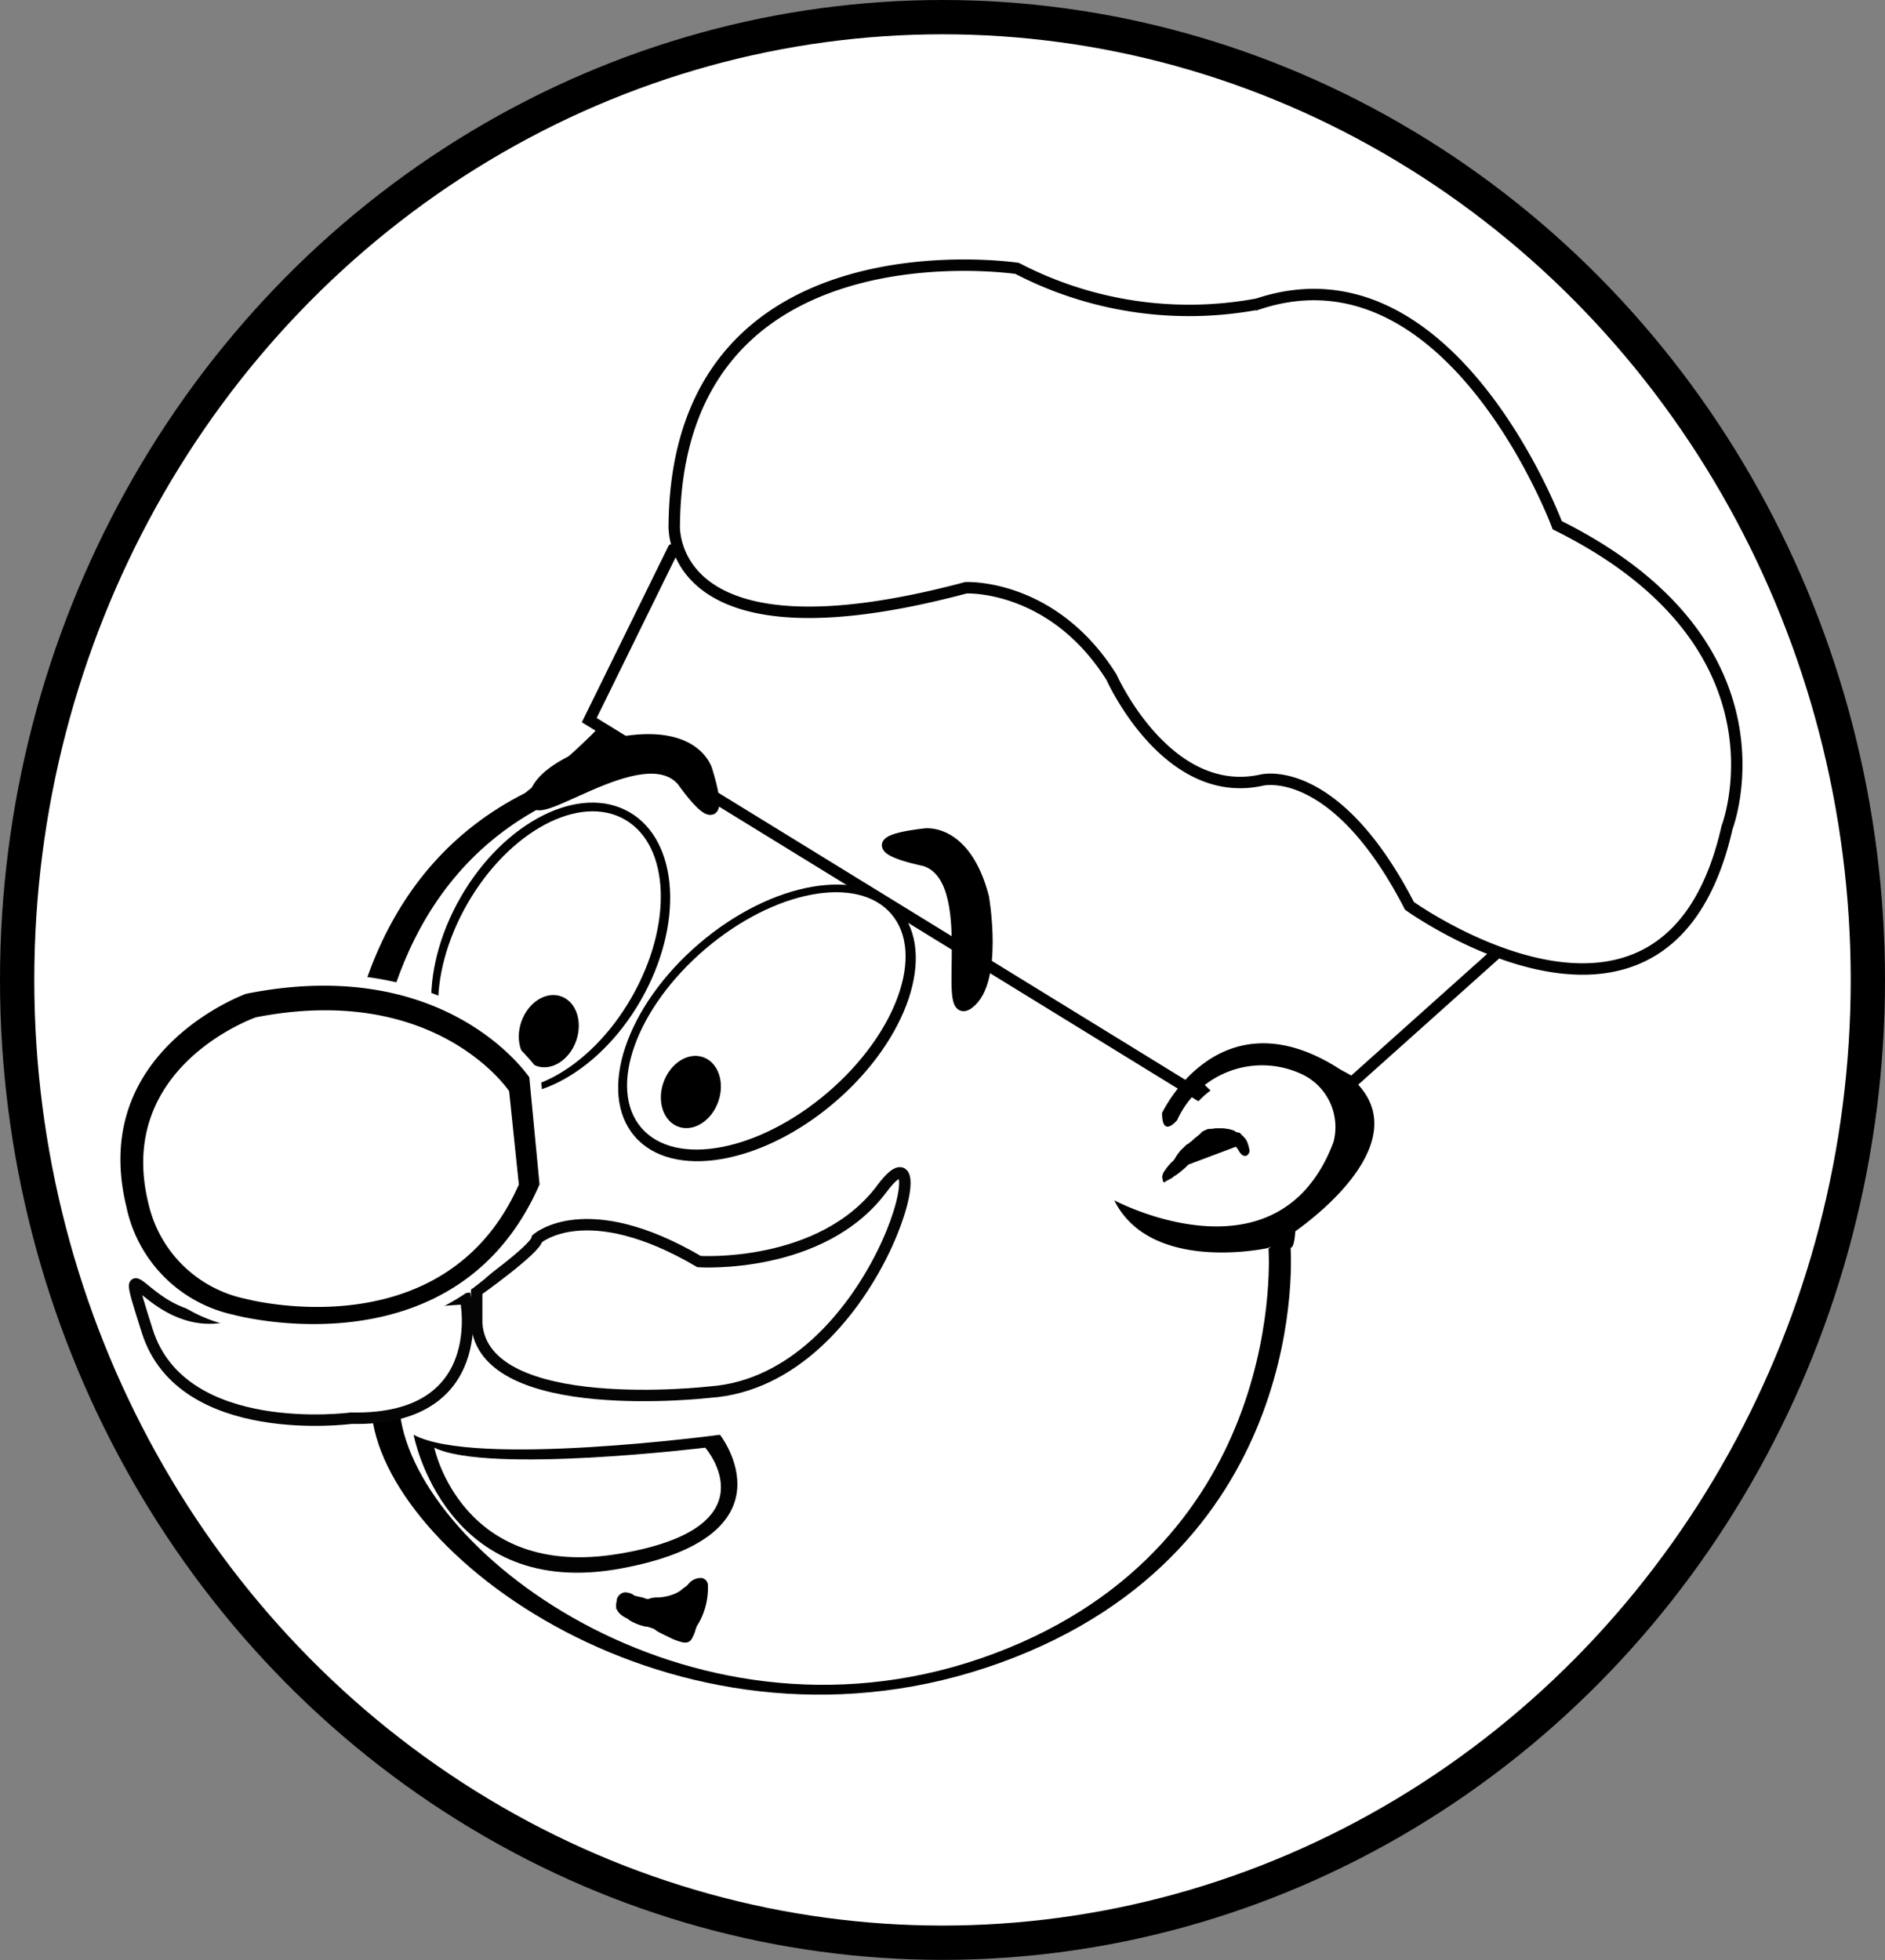 <svg id="Lag_1" data-name="Lag 1" xmlns="http://www.w3.org/2000/svg" width="164.94" height="171.47" viewBox="0 0 164.94 171.47"><rect x="0" y="0" width="164.94" height="171.47" fill="#808080" stroke="none"/><defs><style>.cls-1,.cls-2,.cls-3,.cls-4,.cls-6{fill:#fff;}.cls-1,.cls-3,.cls-8{stroke:#000;}.cls-1,.cls-3,.cls-4,.cls-6,.cls-7,.cls-8{stroke-miterlimit:10;}.cls-1{stroke-width:3px;}.cls-3{isolation:isolate;}.cls-4{stroke:#020202;}.cls-5{fill:#020202;}.cls-6{stroke:#050505;}.cls-7{stroke:#fff;}</style></defs><ellipse class="cls-1" cx="82.47" cy="85.73" rx="80.97" ry="84.23"/><path d="M112.93,109.16s2,26.38-25.38,36.3-53.4-8.74-55-21.55c0,0-12.41-41.5,13.39-54.53,0,0,8.67-6.81,8.38-8.74S113,98.44,113,98.44,113.92,109.16,112.93,109.16Z"/><path class="cls-2" d="M111,109.22s1.87,25.73-24,35.44-50.52-8.58-52-21c0,0-11.76-40.53,12.66-53.19,0,0,8.21-6.59,7.92-8.52S111,98.82,111,98.82,111.92,109.22,111,109.22Z"/><path class="cls-3" d="M58.89,48.09,51.56,63l53.22,32.71s5.7-5.79,13.52-1l15.64-14-3.05-21.34L89.33,39Z"/><path class="cls-4" d="M89,23.48S59.33,19,59,45.84c0,0-1,12.65,25.52,5.58,0,0,7.58-.38,12.74,7.83,0,0,4.82,10.83,13.13,9,0,0,6.4-1.66,12.94,11,0,0,22.57,16.19,27.79-6.86,0,0,6.19-16-14.86-26.44,0,0-9.29-25-26.21-19.35A32.65,32.65,0,0,1,89,23.48Z"/><path d="M102.17,102.57a.2.2,0,0,1,0-.16c0-.11.1-.16.15-.27s.24-.43.39-.64.25-.43.39-.59a2.35,2.35,0,0,1,.5-.54,1.28,1.28,0,0,1,.29-.27c.1,0,.2-.16.3-.21s.29-.27.44-.38.34-.27.49-.43.29-.16.44-.26a1.17,1.17,0,0,1,.45-.06l.34-.05h.39a2.72,2.72,0,0,1,.64.05,1.36,1.36,0,0,1,.44.11.34.34,0,0,1,.25.11.71.71,0,0,0,.3.1.27.27,0,0,1,.19.11l.15.16a1.65,1.65,0,0,1,.39.48,3.23,3.23,0,0,1,.2.65.47.47,0,0,1,0,.37.6.6,0,0,1-.25.27c-.44.06-.59-.37-.78-.64a1.45,1.45,0,0,0-.4-.38l-.29-.16-.39-.16a1.48,1.48,0,0,0-.45-.11,1,1,0,0,0-.54.22c-.15.11-.34.16-.49.27l-.34.26a6.94,6.94,0,0,0-.55.54c-.19.22-.34.43-.54.64s-.24.22-.34.33a3.6,3.6,0,0,1-.34.32,9.08,9.08,0,0,1-.74.59c-.1,0-.2.16-.3.21l-.29.16-.3.16s0,.06-.1.06-.14-.16-.14-.27a.5.5,0,0,1,0-.38.87.87,0,0,1,.19-.37,4.27,4.27,0,0,1,.74-.86l.25-.27a2.94,2.94,0,0,1,.24-.21,5.28,5.28,0,0,1,.44-.38c.15-.1.2-.21.35-.27a1.07,1.07,0,0,0,.39-.26c.1-.11.25-.16.35-.27a1.31,1.31,0,0,1,.34-.22c.05,0,.15,0,.2-.1,0,.1-.2.26-.3.32s-.44.43-.64.64-.59.65-.88.91c-.1.11-.2.16-.3.27s-.14.16-.19.27-.3.37-.3.32a2,2,0,0,1,.35-.53,6.55,6.55,0,0,1,1-1.08,4.35,4.35,0,0,1,.79-.69,5.7,5.7,0,0,1,.73-.54,5.31,5.31,0,0,1,.69-.38l.3-.1a1.35,1.35,0,0,1,.49-.06,3.12,3.12,0,0,1,.74.06,2.6,2.6,0,0,1,.49.26.84.84,0,0,1,.34.49s0,.1.1.21.05.11.1.16"/><ellipse class="cls-5" cx="67.11" cy="89.49" rx="15.25" ry="9.13" transform="translate(-42.06 65.12) rotate(-40.55)"/><ellipse class="cls-2" cx="67.05" cy="89.32" rx="14.39" ry="8.25" transform="translate(-41.94 64.94) rotate(-40.5)"/><ellipse cx="60.45" cy="95.52" rx="3.23" ry="2.54" transform="translate(-49.81 120.44) rotate(-70.4)"/><ellipse cx="48.19" cy="83" rx="13.8" ry="9.08" transform="translate(-47.79 83.36) rotate(-60.07)"/><path class="cls-6" d="M47,108.37s4.28-3.81,14.17,2c0,0,10.72.7,16-6.38,5.46-7.34-.44,16.78-15.05,17.8,0,0-19.82,2.31-20.41-6v-2.84S46.88,109.28,47,108.37Z"/><ellipse class="cls-2" cx="48.08" cy="83.17" rx="13.23" ry="8.27" transform="translate(-47.99 83.32) rotate(-60.06)"/><ellipse cx="48.02" cy="90.21" rx="3.23" ry="2.54" transform="translate(-53.04 105.4) rotate(-70.52)"/><path class="cls-6" d="M40.74,113.61s2.31,10.73-10,10.46c0,0-14.8,2-17.85-7.61s.39.85,7.62-1.5Z"/><path class="cls-7" d="M47.72,103.7c-7.45,17.3-27.4,11.81-27.4,11.81a12.71,12.71,0,0,1-9.74-9.79C7.11,91.55,21.39,86.46,21.39,86.46c18.12-3.64,25.41,7.61,25.41,7.61Z"/><path class="cls-2" d="M45.4,103.63c-6.5,14.68-23.9,10-23.9,10A11,11,0,0,1,13,105.34C10,93.3,22.39,89,22.39,89c15.81-3.09,22.16,6.46,22.16,6.46Z"/><path d="M53.87,140.69a11.36,11.36,0,0,0,1.23,1.07,4.41,4.41,0,0,0,1.38.54c.24,0,.44.11.64.16l.59.32a10.37,10.37,0,0,0,1.37.7c.5.16,1.14.48,1.48-.16a3.46,3.46,0,0,0,.29-.7,1.85,1.85,0,0,1,.3-.64,6.3,6.3,0,0,0,.79-3.38.68.68,0,0,0-.49-.54,1.37,1.37,0,0,0-1.23.54,4.38,4.38,0,0,1-1,.75,4.1,4.1,0,0,1-1.33.38c-.24.05-.49,0-.73.05a2.17,2.17,0,0,0-.25.05c-.15.06-.1,0-.05.06l-.15,1.45a1.82,1.82,0,0,1,.45.21l.73.38c.25.16.54.26.79.42a2,2,0,0,0,.79.17c.34,0,.69.16,1-.17a1.58,1.58,0,0,0,.35-1,4.43,4.43,0,0,1,.29-1.23,1,1,0,0,0-.29-1.29,1,1,0,0,0-.69-.11,4.13,4.13,0,0,0-1.82,2.47,1.43,1.43,0,0,0,.34.86c.1.1.35.21.4.37l.88-1a13.53,13.53,0,0,1-1.43-.7,16.4,16.4,0,0,0-1.52-.64,3.75,3.75,0,0,0-.79-.33c-.24-.05-.49-.1-.69-.16a1.09,1.09,0,0,0-.68-.26A.92.92,0,0,0,54,140c-.54,1.35,1.38,1.83,2.16,2a4.6,4.6,0,0,1,1.33.7,8.17,8.17,0,0,0,1.57.7.74.74,0,0,0,1-.27.88.88,0,0,0-.25-1.07c-.39-.22-.88-.33-1.28-.54a12.34,12.34,0,0,0-1.13-.7,9.15,9.15,0,0,0-1.28-.43,2.47,2.47,0,0,1-.59-.21.36.36,0,0,0-.24-.11c-.15,0,0-.16.05.16v.49l-.45.37h0l-.39-.11c.2.11.35.22.54.33a3,3,0,0,0,.64.16,9.8,9.8,0,0,1,1.28.53,11,11,0,0,1,1.23.54,6.41,6.41,0,0,0,1.38.64.73.73,0,0,0,.88-.59.63.63,0,0,0,0-.43,2,2,0,0,0-.49-.85c-.05-.06-.15-.11-.2-.17s0,0,0,0,.15.38.1.32,0-.1,0-.1a2.27,2.27,0,0,0,.44-.54.6.6,0,0,1,.25-.27l.05-.05c0-.06,0,0-.05,0l-.64-.38.05.06-.1-.43c0-.27,0-.22,0-.11a.79.79,0,0,0-.1.32l-.14.59c0,.22,0,.38-.1.59a.52.52,0,0,1,0,.27c0,.11,0,.11.1-.11l.54-.21a4.48,4.48,0,0,1-1.67-.65,2.58,2.58,0,0,0-2-.53.79.79,0,0,0-.49,1,.83.83,0,0,0,.29.43c.49.32.94.1,1.43,0a12.52,12.52,0,0,0,1.57-.27,4,4,0,0,0,1.43-.75,6,6,0,0,1,.64-.54l.15-.16s.09,0,0,0c.15-.11,0-.11-.29,0l-.49-.54a4.48,4.48,0,0,1-.1.81,2.79,2.79,0,0,1-.3.91c-.14.32-.29.59-.44.91s-.2.59-.29.86l.64-.38s-.15-.05-.2-.1l-.3-.11c-.19-.11-.34-.16-.54-.27a11.26,11.26,0,0,0-1.42-.75,12.33,12.33,0,0,1-1.43-.43,3.51,3.51,0,0,1-1.13-1c-.69-.7-1.77.42-1,1.12Z"/><path class="cls-8" d="M80.92,75.28s-7.33-1.45,0-2.31c0,0,3.54-.53,5.12,5.52,0,0,1.28,7.35-1.28,9.28S86,76.89,80.92,75.28Z"/><path class="cls-2" d="M104.87,94.42s6.55-6,11.61,1S111.56,107,111.56,107l-1.82-7.94-4.87-4.66"/><path class="cls-8" d="M59.72,68.31s4.28,6.16,2.12-.91c0,0-.89-3.44-7.08-2.52,0,0-7.28,1.71-8,4.82S56.23,64.23,59.72,68.31Z"/><path d="M101.68,97.37s4.82-10.24,15-4.18-4.48,15.65-5.76,16c0,0-10.23,2.26-13.42-4.18,0,0,14.36,7.67,19.18-5.09a5.12,5.12,0,0,0-2.46-5.79A8.16,8.16,0,0,0,103,98C103,98,101.68,99.62,101.68,97.37Z"/><path class="cls-5" d="M63,125.52s-21.49,2.89-26.81,0c0,0,2.71,14.58,18.2,11.69S63,125.52,63,125.52Z"/><path class="cls-2" d="M61.71,126.65s-19,2.32-23.71,0c0,0,2.4,11.57,16.13,9.29S61.71,126.65,61.71,126.65Z"/></svg>